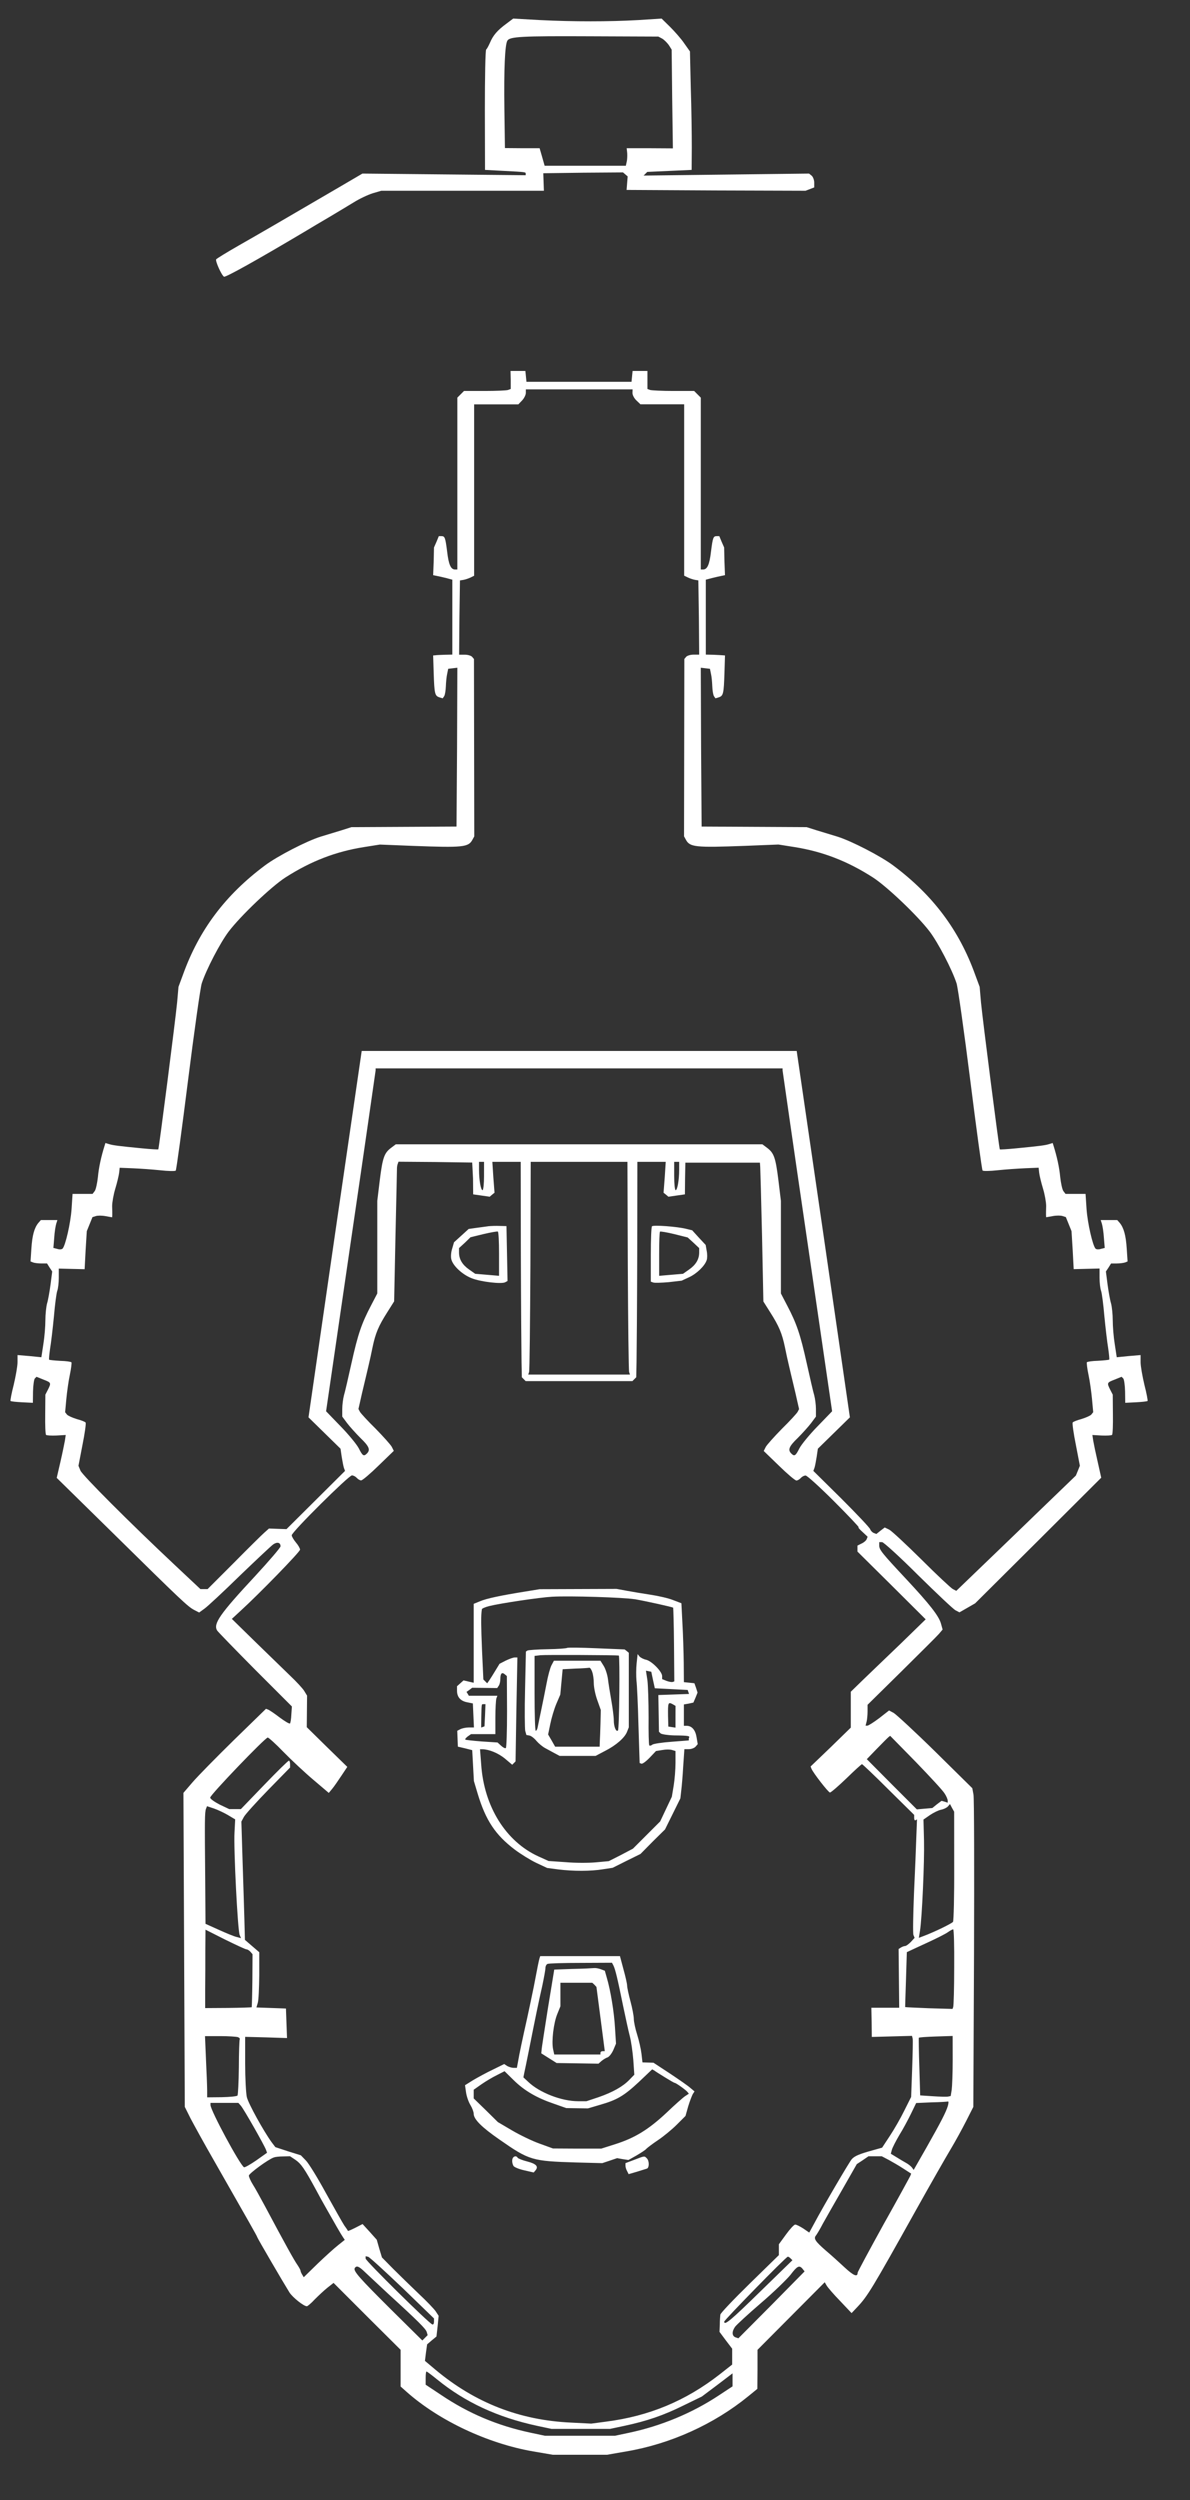 <?xml version="1.0" encoding="UTF-8" standalone="no"?>
<svg
   xmlns:dc="http://purl.org/dc/elements/1.1/"
   xmlns:cc="http://creativecommons.org/ns#"
   xmlns:rdf="http://www.w3.org/1999/02/22-rdf-syntax-ns#"
   xmlns:svg="http://www.w3.org/2000/svg"
   xmlns="http://www.w3.org/2000/svg"
   xmlns:sodipodi="http://sodipodi.sourceforge.net/DTD/sodipodi-0.dtd"
   xmlns:inkscape="http://www.inkscape.org/namespaces/inkscape"
   version="1.0"
   width="1000"
   height="2100"
   viewBox="0 0 1000 2100"
   preserveAspectRatio="xMidYMid meet"
   id="svg6"
   sodipodi:docname="def.svg"
   inkscape:version="1.0.2-2 (e86c870879, 2021-01-15)">
  <rect x="0" y="0" width="1000" height="2100" fill="#333333" stroke="none"/>
  <defs
     id="defs10" />
  <sodipodi:namedview
     pagecolor="#000000"
     bordercolor="#666666"
     borderopacity="1"
     objecttolerance="10"
     gridtolerance="10"
     guidetolerance="10"
     inkscape:pageopacity="0"
     inkscape:pageshadow="2"
     inkscape:window-width="2367"
     inkscape:window-height="1417"
     id="namedview8"
     showgrid="false"
     inkscape:zoom="0.34712514"
     inkscape:cx="-162.99998"
     inkscape:cy="853.51711"
     inkscape:window-x="2105"
     inkscape:window-y="-8"
     inkscape:window-maximized="1"
     inkscape:current-layer="svg6"
     inkscape:document-rotation="0" />
  <path
     d="m 425.67,19.805 c -7.708,5.606 -11.352,9.951 -13.876,15.977 -1.253,2.803 -2.664,5.466 -3.224,5.747 -0.707,0.444 -1.12,23.265 -1.12,51.016 l 0.128,50.175 15.977,0.84 c 19.061,0.981 18.22,0.981 18.22,2.523 v 1.121 l -68.536,-0.701 -68.676,-0.701 -17.94,10.512 c -44.577,26.07 -69.664,40.645 -86.202,50.036 -9.811,5.607 -18.221,10.792 -18.781,11.493 -0.835,1.402 4.485,13.315 6.588,14.576 1.127,0.84 27.751,-14.016 67.134,-37.422 5.747,-3.504 15.557,-9.25 21.724,-12.894 6.168,-3.644 15.136,-9.111 20.042,-12.053 4.907,-3.084 12.053,-6.448 16.118,-7.708 l 7.149,-2.102 h 68.256 68.396 l -0.253,-7.428 -0.253,-7.289 33.497,-0.447 33.497,-0.255 1.963,1.682 1.963,1.682 -0.453,5.607 -0.453,5.747 75.263,0.447 75.124,0.255 3.644,-1.402 3.644,-1.402 v -4.064 c 0,-2.102 -0.987,-4.766 -2.103,-5.747 l -2.243,-1.822 -69.517,0.84 -69.517,0.84 1.541,-1.542 1.541,-1.542 18.641,-0.84 18.64,-0.84 0.128,-18.921 c 0,-10.372 -0.253,-32.796 -0.84,-49.755 L 579.794,43.211 575.029,36.484 C 572.506,32.699 567.039,26.532 563.115,22.608 L 555.969,15.6 536.347,16.861 c -25.088,1.401 -54.24,1.401 -82.692,0 L 431.256,15.6 Z M 556.435,32.419 c 1.681,0.981 4.205,3.504 5.605,5.466 l 2.383,3.784 0.453,41.485 0.573,41.486 -19.482,-0.128 h -19.341 l 0.453,4.205 c 0.128,2.242 0,5.607 -0.453,7.288 l -0.707,3.224 h -34.198 -34.057 l -2.101,-7.428 -2.103,-7.289 h -14.576 l -14.576,-0.128 -0.453,-32.796 c -0.453,-33.637 0.453,-54.1 2.524,-57.464 2.101,-3.364 11.772,-3.924 69.377,-3.644 l 57.463,0.253 z M 429.174,319.175 v 7.569 l -2.243,0.835 c -1.253,0.451 -10.091,0.835 -19.622,0.835 h -17.379 l -2.803,2.803 -2.803,2.803 v 72.18 72.18 h -1.963 c -3.504,0 -5.327,-4.065 -6.587,-14.857 -1.541,-12.194 -1.963,-13.175 -4.907,-13.175 h -2.103 l -1.963,4.766 -2.103,4.766 -0.253,11.633 -0.453,11.633 2.803,0.569 c 1.541,0.252 5.185,1.127 8.129,1.822 l 5.185,1.402 v 31.395 31.535 l -6.307,0.128 c -3.504,0.128 -7.147,0.253 -7.989,0.453 l -1.823,0.128 0.453,14.716 c 0.573,17.52 0.987,19.201 4.765,20.462 l 2.803,0.84 1.253,-1.823 c 0.707,-1.12 1.253,-4.765 1.403,-8.269 0.128,-3.504 0.573,-8.268 1.12,-10.511 l 0.84,-4.205 3.924,-0.453 3.785,-0.453 -0.253,66.713 -0.453,66.713 -44.149,0.253 -44.149,0.253 -8.409,2.664 c -4.625,1.402 -12.473,3.784 -17.518,5.326 -11.633,3.645 -36.161,16.258 -46.672,24.106 -33.497,24.948 -55.501,54.38 -68.956,91.801 l -3.785,10.231 -1.127,12.895 c -1.541,15.837 -15.277,123.055 -15.838,123.616 -0.128,0.253 -6.307,-0.127 -13.595,-0.84 -20.182,-1.963 -24.247,-2.523 -27.611,-3.504 l -3.225,-0.987 -0.569,1.823 c -3.084,9.811 -5.045,18.921 -5.747,26.769 -0.569,5.045 -1.682,10.372 -2.664,11.775 l -1.822,2.383 h -8.409 -8.41 l -0.835,12.753 c -0.835,11.913 -5.186,30.834 -7.569,33.217 -0.703,0.71 -2.663,0.85 -4.346,0.27 l -3.364,-0.85 0.703,-8.549 c 0.252,-4.625 1.127,-9.952 1.682,-11.772 l 0.981,-3.084 h -6.868 -7.008 l -2.102,2.383 c -3.364,4.067 -5.186,10.371 -5.887,21.724 l -0.703,10.652 2.102,0.85 c 1.259,0.45 4.346,0.85 7.008,0.85 h 4.766 l 2.102,3.364 2.242,3.366 -1.402,10.932 c -0.835,6.167 -2.102,13.315 -2.943,15.977 -0.703,2.663 -1.402,8.969 -1.402,14.016 0,5.044 -0.703,14.015 -1.682,20.042 l -1.682,11.073 -9.952,-0.99 -10.091,-0.85 v 6.036 c 0,3.365 -1.541,11.913 -3.224,19.062 -1.822,7.007 -2.943,13.173 -2.664,13.454 0.451,0.45 4.766,0.85 9.671,1.12 l 9.11,0.45 0.128,-9.531 c 0.128,-5.327 0.835,-10.231 1.541,-10.932 l 1.401,-1.403 5.887,2.382 c 6.448,2.521 6.587,2.663 3.645,8.549 l -2.102,4.065 -0.128,16.398 c -0.128,8.969 0.128,16.818 0.703,17.379 0.451,0.57 4.485,0.71 8.69,0.57 l 7.848,-0.45 -0.703,4.765 c -0.451,2.521 -2.103,10.651 -3.785,17.94 l -3.084,13.314 46.812,45.97 c 58.725,57.888 63.351,62.093 68.536,64.896 l 4.346,2.244 4.625,-3.365 c 2.523,-1.823 15.838,-14.156 29.573,-27.61 13.876,-13.315 26.49,-25.228 28.172,-26.349 3.364,-2.244 6.027,-1.403 6.027,1.68 0,1.12 -9.53,12.194 -21.164,24.808 -29.993,32.235 -35.599,40.364 -32.096,45.971 0.703,1.12 15.137,15.977 31.956,32.937 l 30.834,30.834 -0.451,6.727 c -0.128,3.644 -0.703,7.007 -1.127,7.568 -0.569,0.45 -4.346,-1.823 -8.69,-5.044 -4.205,-3.224 -8.55,-6.167 -9.671,-6.587 l -1.822,-0.71 -27.05,26.349 c -14.717,14.422 -30.414,30.4 -34.619,35.305 l -7.708,8.969 0.569,131.886 0.569,131.885 4.906,9.811 c 2.803,5.327 11.492,21.163 19.482,35.039 31.114,54.52 36.44,63.91 36.44,64.471 0,0.71 22.705,39.523 27.19,46.671 2.803,4.206 11.913,11.493 14.576,11.493 0.569,0 3.644,-2.521 6.587,-5.747 3.084,-3.084 7.848,-7.568 10.651,-9.811 l 5.186,-4.064 28.171,28.171 28.171,28.031 v 15.417 15.417 l 5.045,4.485 c 27.331,24.247 68.256,43.448 106.378,50.035 l 16.398,2.804 h 22.845 22.845 l 16.118,-2.804 c 37.281,-6.308 73.722,-22.845 102.594,-46.391 l 7.569,-6.168 0.128,-16.398 v -16.387 l 28.311,-28.452 28.171,-28.311 1.541,2.663 c 0.84,1.541 5.887,7.428 11.352,13.034 l 9.671,10.232 4.907,-5.186 c 8.549,-9.111 12.052,-14.716 49.335,-81.57 12.193,-21.863 25.368,-44.849 29.152,-51.156 3.785,-6.307 9.531,-16.818 12.893,-23.405 l 6.028,-11.913 0.573,-128.522 c 0.253,-70.778 0.122,-130.904 -0.453,-133.848 l -0.985,-5.314 -30.974,-30.554 c -17.1,-16.812 -32.938,-31.388 -35.04,-32.649 l -3.924,-2.103 -8.268,6.448 c -4.625,3.504 -9.111,6.308 -9.952,6.308 h -1.541 l 0.84,-3.225 c 0.453,-1.68 0.84,-5.607 0.84,-8.689 v -5.607 l 28.451,-28.03 c 15.557,-15.417 29.853,-29.573 31.535,-31.535 l 3.084,-3.643 -1.403,-5.045 c -1.821,-6.449 -9.531,-16.259 -29.012,-37.142 -20.463,-21.864 -22.845,-24.807 -22.845,-28.311 v -2.944 h 2.383 c 1.253,0 14.997,12.473 30.414,27.891 15.558,15.277 29.573,28.591 31.395,29.432 l 3.224,1.68 6.587,-3.784 6.587,-3.784 52.978,-52.698 52.979,-52.838 -2.944,-13.175 c -1.681,-7.289 -3.364,-15.417 -3.784,-17.94 l -0.707,-4.764 7.848,0.45 c 4.205,0.13 8.268,0 8.689,-0.57 0.573,-0.57 0.84,-8.409 0.707,-17.379 l -0.133,-16.398 -2.103,-4.065 c -2.944,-5.887 -2.804,-6.027 3.644,-8.549 l 5.887,-2.383 1.403,1.404 c 0.707,0.71 1.403,5.605 1.541,10.932 l 0.133,9.531 9.111,-0.45 c 4.907,-0.27 9.251,-0.72 9.671,-1.12 0.253,-0.25 -0.84,-6.447 -2.663,-13.454 -1.681,-7.149 -3.224,-15.698 -3.224,-19.062 v -6.029 l -10.091,0.85 -9.952,0.99 -1.681,-11.073 c -0.987,-6.027 -1.681,-14.997 -1.681,-20.042 0,-5.044 -0.707,-11.352 -1.403,-14.016 -0.84,-2.663 -2.103,-9.809 -2.944,-15.977 l -1.403,-10.932 2.243,-3.366 2.103,-3.365 h 4.764 c 2.663,0 5.747,-0.45 7.008,-0.85 l 2.104,-0.85 -0.707,-10.652 c -0.707,-11.357 -2.524,-17.664 -5.887,-21.729 l -2.103,-2.383 h -7.008 -6.868 l 0.987,3.084 c 0.573,1.823 1.403,7.148 1.681,11.773 l 0.707,8.549 -3.364,0.85 c -1.683,0.57 -3.644,0.45 -4.345,-0.25 -2.383,-2.383 -6.728,-21.303 -7.569,-33.217 l -0.84,-12.753 h -8.409 -8.409 l -1.821,-2.383 c -0.987,-1.416 -2.103,-6.741 -2.663,-11.787 -0.707,-7.849 -2.663,-16.959 -5.747,-26.77 l -0.573,-1.823 -3.224,0.987 c -3.364,0.987 -7.428,1.541 -27.61,3.504 -7.288,0.707 -13.454,1.12 -13.595,0.84 -0.573,-0.573 -14.296,-107.779 -15.838,-123.616 l -1.107,-12.898 -3.784,-10.231 c -13.455,-37.425 -35.46,-66.857 -68.957,-91.805 -10.511,-7.848 -35.039,-20.463 -46.672,-24.106 -5.045,-1.541 -12.893,-3.924 -17.519,-5.327 l -8.409,-2.664 -44.149,-0.253 -44.149,-0.253 -0.453,-66.713 -0.253,-66.713 3.785,0.453 3.924,0.453 0.84,4.205 c 0.573,2.243 0.987,7.008 1.12,10.511 0.128,3.504 0.707,7.148 1.403,8.268 l 1.253,1.823 2.803,-0.84 c 3.784,-1.253 4.205,-2.944 4.765,-20.463 l 0.453,-14.716 -1.681,-0.128 c -0.987,-0.128 -4.625,-0.253 -8.129,-0.453 l -6.307,-0.128 V 518.333 486.938 l 5.327,-1.401 c 2.803,-0.703 6.448,-1.541 7.989,-1.822 l 2.804,-0.569 -0.453,-11.633 -0.253,-11.633 -2.101,-4.766 -1.963,-4.766 h -2.101 c -2.944,0 -3.364,0.981 -4.907,13.175 -1.253,10.792 -3.083,14.857 -6.587,14.857 h -1.962 v -72.181 -72.18 l -2.803,-2.803 -2.803,-2.803 h -17.358 c -9.531,0 -18.36,-0.451 -19.622,-0.835 l -2.243,-0.835 v -7.567 -7.569 h -6.168 -6.307 l -0.453,4.485 -0.453,4.625 h -44.144 -44.149 l -0.453,-4.625 -0.453,-4.485 h -6.307 -6.168 z m 102.313,10.932 c 0,1.822 1.541,4.625 3.364,6.307 l 3.364,3.223 h 18.36 18.36 v 71.899 72.039 l 3.223,1.541 c 1.681,0.835 4.345,1.682 5.887,1.963 l 2.803,0.451 0.453,31.254 0.253,31.114 h -4.765 c -2.523,0 -5.327,0.84 -6.167,1.823 l -1.541,1.823 -0.128,74.563 -0.128,74.422 1.541,2.803 c 3.364,6.307 7.848,6.728 49.755,5.187 l 28.031,-1.12 13.315,2.101 c 23.826,3.785 44.569,11.772 66.013,25.508 11.773,7.569 37.702,32.236 47.793,45.551 7.008,9.251 18.781,31.814 22.565,43.447 1.12,3.504 6.307,40.084 11.493,81.289 5.185,41.206 9.809,75.404 10.372,75.964 0.573,0.573 6.308,0.453 12.755,-0.253 6.587,-0.707 16.959,-1.403 23.125,-1.681 l 11.212,-0.453 0.453,4.205 c 0.253,2.243 1.683,8.269 3.224,13.315 1.541,5.045 2.663,11.633 2.663,14.716 -0.133,3.083 -0.133,6.447 -0.133,7.428 l 0.133,1.961 5.605,-0.99 c 2.944,-0.57 6.727,-0.57 8.268,0 l 2.663,0.85 2.383,5.887 2.383,5.887 0.987,15.978 0.84,15.977 10.932,-0.27 10.792,-0.27 v 7.708 c 0,4.204 0.573,9.111 1.253,10.931 0.707,1.823 1.963,11.493 2.804,21.444 0.987,10.091 2.383,22.145 3.224,27.05 0.707,4.905 1.12,9.111 0.84,9.389 -0.253,0.27 -4.485,0.71 -9.389,0.99 -4.765,0.13 -8.969,0.71 -9.389,1.253 -0.253,0.57 0.253,5.327 1.403,10.652 1.12,5.185 2.383,14.436 2.944,20.463 l 0.987,10.792 -1.541,1.963 c -0.84,0.99 -4.625,2.663 -8.268,3.784 -3.645,0.99 -7.008,2.244 -7.429,2.944 -0.453,0.71 0.707,9.112 2.663,18.781 l 3.364,17.519 -1.681,4.204 -1.681,4.065 -35.179,33.917 c -19.341,18.788 -42.047,40.512 -50.316,48.501 l -14.997,14.435 -2.944,-1.541 c -1.542,-0.84 -13.455,-11.907 -26.21,-24.661 -12.893,-12.755 -25.087,-24.107 -27.19,-25.228 l -3.784,-1.823 -3.504,2.663 -3.504,2.804 -2.243,-0.85 c -1.12,-0.45 -2.524,-1.823 -2.944,-3.083 -0.453,-1.403 -11.352,-12.893 -24.247,-25.788 l -23.546,-23.266 0.987,-2.663 c 0.453,-1.402 1.253,-5.605 1.823,-9.251 l 0.987,-6.728 13.454,-13.171 13.46,-13.175 -22.285,-153.89 -22.424,-153.889 H 486.721 303.958 l -22.425,153.889 -22.284,153.89 13.455,13.175 13.455,13.175 0.981,6.729 c 0.569,3.644 1.402,7.849 1.822,9.251 l 0.981,2.663 -24.527,24.387 -24.668,24.527 -7.428,-0.25 -7.288,-0.27 -3.785,3.365 c -2.102,1.823 -13.735,13.315 -25.788,25.508 l -22.004,22.009 h -3.084 -2.943 l -21.2,-19.893 c -38.963,-36.58 -77.926,-75.683 -79.608,-79.608 l -1.682,-4.067 3.364,-17.519 c 1.963,-9.671 3.084,-18.08 2.664,-18.781 -0.451,-0.71 -3.785,-1.963 -7.428,-2.944 -3.645,-1.12 -7.428,-2.804 -8.269,-3.784 l -1.541,-1.963 0.981,-10.792 c 0.569,-6.029 1.822,-15.276 2.943,-20.463 1.127,-5.327 1.682,-10.09 1.402,-10.652 -0.451,-0.57 -4.625,-1.12 -9.391,-1.253 -4.906,-0.27 -9.11,-0.71 -9.39,-0.99 -0.252,-0.25 0.128,-4.485 0.835,-9.388 0.835,-4.905 2.242,-16.959 3.224,-27.05 0.835,-9.952 2.102,-19.622 2.803,-21.444 0.703,-1.823 1.259,-6.727 1.259,-10.931 v -7.708 l 10.932,0.27 10.792,0.25 0.835,-15.977 0.981,-15.978 2.383,-5.887 2.383,-5.887 2.663,-0.85 c 1.541,-0.57 5.326,-0.57 8.269,0 l 5.606,0.99 0.128,-1.963 c 0,-0.99 0,-4.344 -0.128,-7.428 0,-3.084 1.127,-9.671 2.663,-14.716 1.541,-5.045 2.943,-11.073 3.224,-13.315 l 0.451,-4.205 11.212,0.453 c 6.167,0.253 16.539,0.987 23.126,1.681 6.448,0.707 12.194,0.84 12.755,0.253 0.569,-0.587 5.186,-34.766 10.372,-75.971 5.186,-41.202 10.372,-77.782 11.493,-81.286 3.782,-11.637 15.555,-34.201 22.563,-43.452 10.091,-13.315 36.02,-37.982 47.794,-45.55 21.443,-13.735 42.186,-21.724 66.013,-25.508 l 13.315,-2.103 28.031,1.12 c 41.907,1.541 46.391,1.12 49.755,-5.185 l 1.541,-2.803 -0.128,-74.422 -0.128,-74.563 -1.541,-1.823 c -0.84,-0.987 -3.645,-1.823 -6.168,-1.823 h -4.764 l 0.253,-31.114 0.453,-31.255 2.803,-0.451 c 1.541,-0.252 4.205,-1.127 6.028,-1.963 l 3.084,-1.541 v -72.039 -71.899 h 18.641 18.5 l 3.224,-3.364 c 1.681,-1.822 3.084,-4.625 3.084,-6.307 v -2.943 h 44.851 44.849 z m 126.14,569.027 c 0.128,0.987 9.389,65.872 20.883,144.079 l 20.743,142.256 -12.195,12.614 c -6.727,6.869 -13.595,15.277 -15.277,18.5 -3.224,6.448 -4.205,7.008 -6.868,4.344 -3.084,-3.083 -1.823,-6.029 5.467,-13.035 3.924,-3.924 8.969,-9.531 11.212,-12.473 l 4.065,-5.467 v -6.448 c 0,-3.504 -0.707,-8.689 -1.403,-11.352 -0.84,-2.663 -3.644,-14.857 -6.307,-26.91 -5.467,-24.667 -8.549,-33.497 -16.399,-48.494 l -5.327,-10.229 v -38.823 -38.963 l -2.103,-17.379 c -2.383,-19.201 -3.785,-22.846 -9.531,-27.19 l -3.924,-2.944 H 486.634 332.603 l -3.924,2.944 c -5.747,4.345 -7.148,7.989 -9.531,27.19 l -2.101,17.379 v 38.963 38.823 l -5.327,10.232 c -7.848,14.996 -10.932,23.826 -16.398,48.493 -2.663,12.053 -5.467,24.247 -6.307,26.91 -0.703,2.663 -1.402,7.848 -1.402,11.352 v 6.448 l 4.065,5.467 c 2.242,2.944 7.289,8.551 11.212,12.473 7.289,7.008 8.549,9.952 5.467,13.034 -2.663,2.663 -3.645,2.103 -6.868,-4.344 -1.681,-3.224 -8.55,-11.633 -15.277,-18.5 l -12.193,-12.615 20.743,-142.256 c 11.493,-78.207 20.743,-143.098 20.883,-144.08 v -1.681 h 170.99 170.99 z m -260.129,90.82 0.128,13.315 7.008,0.99 6.868,0.99 1.963,-1.68 2.101,-1.681 -0.987,-12.895 -0.84,-13.035 h 11.913 11.913 l 0.128,77.366 c 0.128,42.606 0.453,83.391 0.573,90.54 l 0.253,13.035 1.541,1.541 1.681,1.681 h 44.85 44.849 l 1.681,-1.681 1.541,-1.541 0.253,-13.035 c 0.128,-7.149 0.453,-47.933 0.573,-90.54 l 0.128,-77.366 h 11.913 11.913 l -0.84,13.035 -0.987,12.895 2.103,1.681 1.963,1.68 6.868,-0.99 7.008,-0.99 0.128,-13.315 0.253,-13.315 h 31.255 31.395 l 0.253,3.504 c 0.128,1.963 0.84,28.171 1.541,58.304 l 1.12,54.801 5.747,9.111 c 7.428,11.633 9.951,17.799 12.333,29.152 0.987,5.046 2.523,11.913 3.364,15.417 0.84,3.504 2.383,10.372 3.644,15.417 1.253,5.047 2.803,11.913 3.504,15.136 l 1.403,6.167 -1.253,2.384 c -0.707,1.253 -6.588,7.708 -13.175,14.156 -6.447,6.587 -12.615,13.455 -13.595,15.276 l -1.681,3.366 12.755,12.333 c 7.008,6.868 13.595,12.473 14.717,12.473 0.987,0 2.663,-0.99 3.644,-2.103 0.987,-1.12 2.803,-2.104 4.065,-2.104 1.253,0 12.053,9.809 23.966,21.724 11.913,11.913 21.164,21.724 20.603,21.724 -0.707,0 0.84,1.823 3.223,3.924 l 4.345,4.064 -0.84,2.104 c -0.453,1.12 -2.383,2.804 -4.345,3.644 l -3.364,1.68 v 2.523 2.521 l 28.732,28.451 28.592,28.451 -21.164,20.603 c -11.775,11.213 -25.929,24.948 -31.536,30.275 l -10.231,9.952 v 14.996 15.137 l -16.818,16.398 -16.959,16.258 0.707,1.823 c 1.403,3.504 14.156,19.902 15.558,20.042 0.84,0 7.008,-5.327 13.875,-11.912 6.727,-6.588 12.615,-11.913 13.035,-11.913 0.453,0 10.511,9.531 22.285,21.303 l 21.584,21.303 v 2.663 c 0,1.403 0.573,2.244 1.12,1.823 l 1.253,-0.71 -0.573,14.997 c -0.253,8.268 -1.12,29.572 -1.963,47.372 -0.707,17.8 -0.987,33.357 -0.453,34.758 l 0.987,2.383 -3.224,3.504 c -1.823,1.823 -3.924,3.365 -4.765,3.365 -0.84,0 -2.383,0.57 -3.504,1.253 l -1.963,1.253 0.253,24.668 0.253,24.667 h -11.636 -11.773 l 0.253,12.194 0.133,12.333 16.959,-0.45 16.818,-0.45 0.573,2.382 c 0.253,1.253 0,12.893 -0.453,25.648 l -0.84,23.266 -5.747,11.493 c -3.084,6.308 -8.551,15.837 -12.195,21.304 l -6.448,9.809 -7.989,2.244 c -11.212,3.084 -15.136,4.765 -17.519,7.428 -2.103,2.382 -23.967,39.664 -31.535,53.959 l -4.205,7.708 -4.907,-3.365 c -2.803,-1.823 -5.887,-3.365 -6.868,-3.365 -0.987,0 -4.485,3.784 -7.708,8.268 l -6.028,8.268 v 4.485 4.625 l -24.527,23.966 c -13.455,13.175 -24.668,24.948 -24.668,26.069 -0.128,1.12 -0.453,4.905 -0.453,8.268 l -0.253,6.167 5.327,7.148 5.327,7.007 v 6.727 6.587 l -10.511,8.269 c -28.592,22.284 -59.286,35.038 -95.306,39.664 l -12.615,1.681 -16.819,-0.85 c -43.314,-1.961 -80.735,-16.537 -114.093,-44.427 l -8.829,-7.428 0.84,-6.868 0.987,-7.009 3.924,-3.365 3.924,-3.224 0.987,-8.689 0.84,-8.689 -2.383,-3.645 c -1.253,-1.961 -7.708,-8.689 -14.296,-14.857 -6.447,-6.167 -16.118,-15.557 -21.444,-20.883 l -9.531,-9.671 -2.243,-7.428 -2.103,-7.428 -5.887,-6.588 -6.028,-6.587 -6.028,3.084 c -3.364,1.68 -6.167,2.944 -6.307,2.663 0,-0.25 -1.401,-2.382 -3.084,-4.625 -1.543,-2.382 -8.41,-14.576 -15.418,-27.19 -6.868,-12.615 -14.436,-24.948 -16.818,-27.331 l -4.205,-4.344 -10.792,-3.365 -10.651,-3.504 -3.084,-4.067 c -6.729,-9.25 -19.622,-32.517 -20.884,-37.983 -0.703,-3.083 -1.402,-15.838 -1.402,-28.171 v -22.425 l 17.659,0.45 17.519,0.57 -0.451,-12.473 -0.451,-12.333 -12.333,-0.45 -12.474,-0.45 1.127,-3.784 c 0.703,-2.103 1.127,-12.473 1.259,-23.266 v -19.341 l -6.027,-5.185 -6.027,-5.187 -0.451,-17.519 c -0.252,-9.531 -0.981,-31.956 -1.541,-49.615 l -0.981,-32.236 2.103,-3.924 c 1.127,-2.1 10.371,-12.331 20.462,-22.702 l 18.36,-18.781 v -2.804 c 0,-1.68 -0.451,-2.944 -0.981,-2.944 -0.703,0 -9.952,9.111 -20.743,20.322 l -19.611,20.352 h -4.906 -4.906 l -7.989,-3.784 c -4.346,-2.244 -7.989,-4.764 -7.989,-5.887 -0.128,-2.104 45.831,-50.035 48.354,-50.456 0.703,0 6.727,5.327 13.315,12.195 6.587,6.727 17.8,17.239 24.947,23.265 l 13.034,11.073 2.803,-3.364 c 1.541,-1.823 4.906,-6.728 7.708,-10.932 l 5.045,-7.568 -17.099,-16.679 -16.959,-16.678 0.128,-13.315 0.128,-13.175 -2.383,-3.924 c -1.258,-2.101 -6.587,-7.848 -11.914,-12.894 -5.186,-5.044 -18.36,-17.799 -29.293,-28.451 l -19.622,-19.203 7.288,-6.727 c 15.978,-14.576 50.035,-49.615 50.035,-51.437 0,-0.99 -1.541,-3.784 -3.504,-6.029 -1.963,-2.382 -3.504,-5.047 -3.504,-6.028 0,-2.804 47.933,-50.315 50.596,-50.315 1.253,0 3.084,0.99 4.065,2.103 0.987,1.12 2.664,2.103 3.644,2.103 1.12,0 7.708,-5.605 14.717,-12.473 l 12.753,-12.333 -1.681,-3.365 c -0.987,-1.823 -7.149,-8.689 -13.595,-15.277 -6.587,-6.448 -12.473,-12.893 -13.175,-14.156 l -1.253,-2.384 1.403,-6.167 c 0.707,-3.224 2.243,-10.091 3.504,-15.136 1.253,-5.047 2.803,-11.913 3.644,-15.417 0.84,-3.504 2.383,-10.372 3.364,-15.417 2.383,-11.352 4.907,-17.519 12.333,-29.152 l 5.747,-9.111 1.12,-54.801 c 0.707,-30.133 1.253,-55.781 1.253,-56.902 0,-1.12 0.253,-2.944 0.707,-3.924 l 0.573,-1.681 30.974,0.253 30.974,0.453 z m 9.251,-2.103 c 0,6.587 -0.573,11.913 -1.253,11.913 -1.403,0 -2.944,-8.268 -2.944,-17.239 v -6.588 h 2.101 2.103 z m 120.814,75.263 c 0.253,48.073 0.707,88.297 1.12,89.418 l 0.707,2.103 H 486.645 443.897 l 0.707,-2.103 c 0.453,-1.12 0.84,-41.346 1.12,-89.418 l 0.253,-87.177 h 40.645 40.645 z m 43.168,-80.589 c 0,8.969 -1.541,17.239 -2.944,17.239 -0.707,0 -1.253,-5.327 -1.253,-11.913 V 975.938 h 2.103 2.101 z m 222.987,523.897 c 1.541,2.244 2.663,5.045 2.663,6.028 v 1.823 l -2.523,-0.85 -2.663,-0.71 -3.924,2.944 -3.784,3.083 -6.587,0.57 -6.447,0.57 -21.024,-21.023 -21.023,-21.164 8.409,-8.689 c 4.625,-4.765 9.111,-9.249 9.809,-9.811 l 1.403,-1.12 21.584,22.004 c 11.772,12.194 22.705,23.966 24.106,26.349 z m 8.129,60.967 c 0.122,25.088 -0.453,46.251 -0.987,46.952 -0.987,1.403 -15.978,8.689 -24.668,11.913 l -4.065,1.541 0.987,-6.028 c 1.681,-10.652 3.784,-57.603 3.364,-75.684 l -0.453,-17.659 5.467,-3.784 c 2.944,-1.961 7.149,-4.067 9.391,-4.485 2.243,-0.45 4.765,-1.681 5.747,-2.804 l 1.681,-1.961 1.683,3.224 1.823,3.224 z m -610.097,-42.607 5.887,3.504 -0.569,10.792 c -0.835,13.175 2.663,82.691 4.346,86.335 l 1.127,2.663 -3.644,-0.99 c -2.102,-0.45 -8.829,-3.225 -14.997,-6.029 l -11.212,-5.044 -0.252,-37.982 c -0.451,-48.213 -0.451,-56.062 0.703,-58.724 l 0.835,-2.103 5.887,1.961 c 3.224,1.12 8.55,3.644 11.913,5.605 z m 15.417,112.684 c 0.835,0 2.383,0.99 3.364,2.104 l 1.682,1.961 -0.128,22.144 c -0.128,12.052 -0.451,22.144 -0.569,22.424 -0.252,0.13 -9.11,0.45 -19.762,0.57 l -19.341,0.13 v -15.554 c 0.128,-8.549 0.128,-23.406 0.128,-32.937 l 0.128,-17.379 16.399,8.268 c 9.11,4.485 17.239,8.268 18.08,8.268 z m 594.679,14.997 c 0,17.519 -0.453,32.515 -0.84,33.496 l -0.573,1.541 -19.902,-0.57 c -10.932,-0.45 -19.902,-0.85 -19.902,-0.99 0,0 0.253,-10.512 0.707,-23.125 l 0.707,-22.986 2.103,-0.99 c 1.12,-0.57 8.129,-3.784 15.418,-7.147 7.288,-3.365 14.856,-7.148 16.818,-8.549 1.961,-1.403 4.065,-2.521 4.625,-2.521 0.573,0 0.987,14.295 0.84,31.815 z m -601.967,58.724 c 1.259,0.45 1.963,1.253 1.541,1.961 -0.252,0.57 -0.703,11.073 -0.703,23.405 -0.128,12.333 -0.703,22.985 -1.127,23.686 -0.569,0.71 -6.448,1.253 -13.175,1.404 l -12.333,0.13 v -5.747 c 0,-3.224 -0.451,-14.716 -0.981,-25.788 l -0.835,-19.902 h 12.755 c 7.008,0 13.595,0.45 14.857,0.85 z m 600.706,19.061 c 0,11.072 -0.453,22.425 -0.84,25.228 l -0.84,5.185 -2.103,0.45 c -1.253,0.25 -7.008,0.13 -12.893,-0.27 l -10.652,-0.71 -0.707,-23.827 c -0.453,-13.175 -0.573,-24.106 -0.453,-24.527 0,-0.45 6.587,-0.85 14.296,-1.12 l 14.156,-0.45 z m -4.064,38.682 c -1.541,5.188 -5.465,12.893 -18.08,35.179 l -10.652,18.64 -1.403,-1.961 c -0.84,-1.12 -3.084,-2.944 -5.187,-4.064 -1.961,-1.12 -5.605,-3.224 -7.989,-4.765 l -4.625,-2.804 0.84,-3.224 c 0.453,-1.823 3.364,-7.428 6.307,-12.473 3.084,-4.905 7.428,-13.034 9.811,-17.94 l 4.345,-8.969 12.893,-0.57 c 7.149,-0.13 13.315,-0.57 13.876,-0.72 0.573,-0.13 0.453,1.541 -0.133,3.644 z m -594.119,-0.13 c 2.383,2.663 19.762,33.217 21.164,37.141 l 0.835,2.383 -9.11,6.448 c -5.045,3.504 -9.671,6.028 -10.231,5.747 -3.645,-2.244 -28.171,-47.792 -28.171,-52.278 v -1.819 h 11.632 11.773 z m 45.971,45.548 c 4.625,3.224 7.428,7.147 17.099,24.947 2.663,5.047 6.167,11.352 7.708,14.016 8.13,14.436 13.315,23.405 14.857,25.648 l 1.682,2.523 -5.606,4.487 c -3.084,2.383 -10.792,9.389 -17.239,15.557 l -11.633,11.352 -1.259,-2.104 c -0.703,-1.12 -1.402,-2.663 -1.402,-3.224 0,-0.71 -1.259,-2.944 -2.663,-5.047 -2.523,-3.504 -10.091,-17.099 -27.191,-49.194 -3.924,-7.289 -8.549,-15.697 -10.372,-18.501 -1.822,-2.944 -3.223,-6.168 -3.223,-7.289 0,-1.68 16.118,-13.595 21.023,-15.276 1.127,-0.45 4.625,-0.85 7.848,-0.85 l 5.747,-0.13 z m 498.253,-0.13 c 3.084,1.68 8.689,4.905 12.333,7.289 l 6.727,4.344 -0.707,1.823 c -0.453,0.99 -10.512,19.482 -22.565,40.925 -11.913,21.584 -21.724,39.804 -21.724,40.505 0,3.924 -3.364,2.524 -10.792,-4.344 -4.485,-4.205 -11.633,-10.652 -16.118,-14.436 -8.689,-7.568 -10.231,-9.952 -8.129,-12.473 0.707,-0.85 3.504,-5.467 5.887,-10.091 2.524,-4.485 9.951,-17.659 16.539,-29.012 l 11.913,-20.883 4.907,-3.225 4.907,-3.365 h 5.605 5.608 z m -408.553,107.498 26.629,25.788 v 2.804 c 0,1.541 -0.573,2.521 -1.403,2.243 -2.944,-0.99 -56.062,-53.401 -56.062,-55.363 v -1.961 l 2.101,0.45 c 1.12,0.25 14.015,12.053 28.732,26.069 z m 326.282,-24.667 1.541,1.541 -26.769,26.069 c -24.948,24.387 -30.554,29.152 -30.554,25.508 0,-1.253 51.437,-53.96 53.399,-54.52 0.453,-0.13 1.403,0.45 2.383,1.403 z m -357.396,11.768 c 2.803,2.663 11.352,10.652 19.061,17.8 25.788,23.546 31.535,29.432 32.516,32.096 l 0.84,2.804 -2.243,2.243 -2.243,2.244 -26.068,-25.789 c -27.331,-27.189 -32.095,-32.655 -30.694,-35.038 1.541,-2.383 3.504,-1.541 8.831,3.643 z m 367.488,-2.944 1.681,2.103 -27.751,28.171 -27.891,28.031 -2.524,-0.85 c -2.944,-1.253 -3.084,-4.765 -0.253,-8.829 1.253,-1.68 10.932,-10.652 21.724,-19.902 10.651,-9.111 21.723,-19.902 24.807,-23.686 5.747,-7.568 7.428,-8.409 10.231,-5.045 z m -307.221,92.782 c 23.546,19.201 51.017,31.955 84.373,39.103 l 11.913,2.521 h 24.527 24.527 l 11.913,-2.521 c 19.201,-4.065 33.357,-8.969 49.755,-17.099 l 15.558,-7.565 12.893,-9.671 12.895,-9.809 v 5.467 5.467 l -11.493,7.568 c -22.425,14.856 -48.353,25.648 -75.403,31.395 l -11.913,2.521 h -29.432 -29.433 l -11.913,-2.524 c -27.75,-5.883 -52.138,-16.114 -75.403,-31.811 l -12.895,-8.549 v -5.607 c 0,-2.944 0.253,-5.467 0.707,-5.467 0.453,0 4.345,2.944 8.831,6.587 z m 43.027,-968.596 c -2.243,0.27 -7.008,0.99 -10.372,1.403 l -6.028,0.85 -6.167,5.607 -6.168,5.605 -1.541,5.327 c -0.987,2.944 -1.253,7.008 -0.707,8.969 1.253,5.327 9.111,12.755 16.959,15.838 7.428,3.083 25.648,5.188 28.452,3.366 l 1.823,-0.99 -0.453,-23.125 -0.453,-22.985 -5.608,-0.13 c -3.084,-0.13 -7.428,0 -9.811,0.25 z m 9.111,23.266 v 18.36 l -9.952,-0.85 -10.091,-0.85 -5.187,-3.643 c -5.605,-3.924 -8.409,-8.549 -8.409,-14.295 v -3.652 l 4.907,-4.485 4.765,-4.625 10.932,-2.663 c 6.028,-1.403 11.352,-2.383 12.053,-2.103 0.573,0.27 0.987,8.689 0.987,18.781 z m 128.522,-23.273 c -0.573,0.57 -0.987,11.212 -0.987,23.826 v 22.704 l 1.963,0.71 c 1.12,0.45 7.008,0.25 13.035,-0.27 l 10.932,-1.253 6.028,-2.804 c 6.587,-2.944 13.455,-9.671 14.996,-14.436 0.573,-1.541 0.573,-5.185 0,-7.848 l -0.84,-4.908 -5.747,-6.167 -5.607,-6.167 -5.185,-1.253 c -7.288,-1.82 -27.33,-3.361 -28.592,-2.1 z m 34.898,13.875 4.765,4.485 v 3.644 c 0,5.747 -2.803,10.372 -8.409,14.296 l -5.185,3.643 -10.091,0.85 -9.952,0.85 v -18.22 c 0,-9.952 0.253,-18.501 0.707,-18.922 0.453,-0.27 5.747,0.57 12.053,2.103 l 11.212,2.812 z m -141.973,293.063 c -20.042,3.225 -32.096,5.747 -37.562,8.128 l -5.185,2.103 v 33.077 33.217 l -4.345,-0.99 -4.205,-0.99 -2.803,2.523 -2.664,2.384 v 3.784 c 0,5.185 2.803,8.549 8.409,9.671 l 4.907,0.99 0.453,10.091 0.453,10.091 h -4.345 c -2.383,0 -5.605,0.71 -7.008,1.402 l -2.663,1.403 0.253,6.727 0.253,6.587 6.028,1.404 6.028,1.541 0.707,12.893 0.707,13.035 3.224,10.792 c 6.727,22.285 14.856,34.478 31.114,46.812 5.045,3.784 13.175,8.83 18.221,11.212 l 8.969,4.205 9.531,1.253 c 12.473,1.541 27.19,1.541 37.281,-0.13 l 8.269,-1.253 11.772,-5.887 11.633,-5.747 10.231,-10.372 10.372,-10.231 6.447,-13.034 6.448,-13.034 0.707,-6.308 c 0.453,-3.504 1.253,-12.755 1.681,-20.743 l 0.987,-14.296 h 3.784 c 2.103,0 4.625,-0.99 5.608,-2.104 l 1.823,-2.103 -0.987,-5.887 c -0.987,-6.028 -3.924,-9.389 -8.129,-9.531 h -2.524 v -8.969 -8.969 l 4.065,-0.71 3.924,-0.85 1.823,-4.206 1.681,-4.204 -1.253,-3.924 -1.403,-3.924 -4.345,-0.45 -4.485,-0.45 -0.128,-16.398 c -0.128,-8.969 -0.573,-23.966 -1.12,-33.216 l -0.84,-16.679 -7.007,-2.663 c -3.785,-1.541 -12.333,-3.504 -18.921,-4.485 -6.587,-0.99 -15.697,-2.521 -20.182,-3.365 l -8.409,-1.541 -32.236,0.13 -32.376,0.13 z m 92.502,6.307 c 9.671,1.681 31.675,6.587 32.376,7.148 0.128,0.25 0.573,14.295 0.707,31.255 l 0.253,30.694 -1.403,0.45 c -0.707,0.27 -3.084,-0.13 -5.045,-0.85 l -3.785,-1.543 v -2.524 c 0,-3.784 -8.689,-12.614 -13.455,-13.735 -2.243,-0.45 -4.765,-1.823 -5.607,-2.804 l -1.541,-1.963 -0.84,7.848 c -0.453,4.345 -0.453,10.792 -0.128,14.437 0.453,3.504 1.253,20.602 1.681,37.841 l 0.987,31.395 1.541,0.57 c 0.84,0.27 3.924,-1.961 6.868,-5.046 l 5.327,-5.605 5.327,-0.85 c 2.944,-0.57 6.587,-0.57 8.268,0 l 2.803,0.85 v 9.952 c 0,5.467 -0.707,14.155 -1.541,19.201 l -1.541,9.251 -4.907,10.372 -4.907,10.372 -11.493,11.493 -11.352,11.352 -10.091,5.325 -10.231,5.186 -10.792,0.99 c -6.028,0.57 -17.38,0.57 -25.368,-0.13 l -14.436,-0.99 -8.689,-3.924 c -27.191,-12.461 -45.551,-41.755 -47.934,-77.073 l -0.987,-12.894 h 1.963 c 5.747,0.13 13.175,3.224 18.781,7.708 l 6.307,5.327 1.403,-1.404 1.403,-1.401 0.707,-43.588 0.84,-43.728 h -2.243 c -1.253,0 -4.625,1.253 -7.569,2.663 l -5.187,2.663 -3.504,5.747 c -1.963,3.224 -4.205,6.868 -5.187,8.268 l -1.681,2.384 -1.541,-1.541 -1.681,-1.681 -1.12,-24.247 c -0.84,-21.163 -0.987,-29.432 -0.128,-34.758 0,-0.57 2.803,-1.823 6.167,-2.663 8.831,-2.244 42.467,-7.289 52.838,-7.847 14.857,-0.85 60.267,0.57 69.377,2.103 z m 15.417,67.835 1.541,7.008 13.875,0.72 13.735,0.71 0.573,1.68 0.573,1.681 -12.893,0.45 -12.895,0.45 0.253,15.417 0.253,15.416 1.403,1.404 c 0.84,0.71 5.887,1.541 11.493,1.681 12.755,0.13 13.376,0.47 12.193,2.381 v 1.823 l -14.295,1.12 c -7.989,0.57 -15.277,1.683 -16.258,2.382 -0.987,0.85 -2.101,1.12 -2.663,0.71 -0.453,-0.57 -0.707,-11.212 -0.573,-23.686 0,-12.615 -0.453,-26.49 -0.987,-30.974 l -1.253,-8.129 2.243,0.45 2.243,0.45 z m -122.636,26.489 c 0,16.398 -0.453,30.273 -0.987,30.694 -0.453,0.57 -2.243,-0.27 -3.924,-1.823 l -3.084,-2.804 -13.175,-0.85 c -7.288,-0.57 -13.455,-1.253 -13.875,-1.541 -0.453,-0.45 0.573,-1.541 1.963,-2.663 l 2.803,-1.963 h 10.232 10.231 v -13.869 c 0,-7.708 0.453,-14.857 0.84,-16.118 l 0.84,-2.244 h -11.913 -12.053 l -0.987,-1.68 -0.987,-1.543 2.383,-1.68 2.383,-1.823 10.512,0.13 10.511,0.13 1.403,-2.103 c 0.707,-0.99 1.253,-3.644 1.253,-5.607 0,-4.485 1.253,-5.887 3.644,-3.924 l 1.823,1.541 z m 141.557,4.485 v 9.111 l -3.084,-0.45 -2.944,-0.45 -0.253,-9.111 c -0.128,-10.932 0.128,-11.632 3.644,-9.809 l 2.663,1.544 z m -160.057,-1.253 -0.453,9.251 -1.403,0.57 -1.403,0.45 0.128,-9.389 c 0.253,-11.073 0.128,-10.231 1.963,-10.231 h 1.541 z m 68.957,-56.622 c -0.453,0.45 -7.848,0.99 -16.398,1.12 -8.689,0.13 -16.258,0.71 -16.959,1.12 l -1.253,0.85 -0.707,31.535 c -0.453,17.379 -0.253,33.077 0.128,35.039 l 0.987,3.504 2.523,0.45 c 1.541,0.25 4.205,2.383 6.028,4.625 1.823,2.103 5.045,4.765 7.148,5.887 2.103,1.12 5.747,3.084 7.989,4.344 l 4.205,2.244 h 15.136 15.137 l 7.989,-4.204 c 9.389,-4.765 16.678,-11.212 18.5,-16.258 l 1.403,-3.504 v -31.253 -31.395 l -1.681,-1.404 -1.823,-1.403 -23.826,-0.99 c -13.035,-0.57 -24.107,-0.71 -24.527,-0.27 z m 43.448,6.448 c 0.987,0.25 0.453,61.948 -0.707,62.929 -1.541,1.541 -3.504,-3.083 -3.504,-8.551 0,-2.944 -0.987,-10.512 -2.101,-16.818 -1.12,-6.308 -2.383,-14.296 -2.803,-17.799 -0.453,-3.504 -1.963,-8.409 -3.504,-10.932 l -2.803,-4.485 h -19.621 -19.482 l -2.101,3.924 c -1.12,2.244 -2.944,8.969 -4.065,15.137 -1.12,6.028 -3.223,16.118 -4.485,22.284 -1.253,6.168 -2.663,12.615 -2.944,14.296 -0.253,1.823 -1.12,3.224 -1.681,3.224 -0.573,0 -0.987,-14.156 -0.987,-31.535 v -31.397 l 4.907,-0.57 c 4.205,-0.45 63.911,-0.13 65.873,0.27 z m -22.425,13.595 c 0.84,1.961 1.403,6.308 1.403,9.531 0,3.365 1.253,9.671 2.944,14.295 l 2.944,8.268 -0.253,11.212 c -0.128,6.167 -0.453,13.034 -0.573,15.417 l -0.128,4.205 h -18.779 -18.641 l -2.944,-5.188 -2.944,-5.044 1.823,-8.83 c 0.987,-4.905 3.223,-12.473 5.045,-16.819 l 3.364,-7.849 0.987,-10.652 0.987,-10.652 10.652,-0.57 c 5.887,-0.13 11.073,-0.57 11.773,-0.71 0.573,-0.13 1.681,1.403 2.383,3.365 z m -44.149,240.504 c -0.707,2.385 -1.681,7.289 -4.907,24.247 -1.541,7.708 -4.065,19.341 -5.467,25.928 -3.785,16.819 -6.727,30.694 -7.708,36.721 l -0.987,5.327 h -2.803 c -1.401,0 -3.784,-0.71 -5.327,-1.541 l -2.524,-1.68 -9.671,4.765 c -5.327,2.523 -12.753,6.587 -16.538,8.83 l -6.727,4.204 0.84,5.887 c 0.453,3.364 2.103,8.129 3.645,10.652 1.541,2.523 2.803,5.887 2.803,7.428 0,4.625 6.727,11.352 21.724,21.724 24.947,17.38 27.19,18.08 64.191,19.201 l 22.145,0.57 6.307,-2.103 6.167,-2.103 4.765,0.85 4.765,0.71 6.727,-3.784 c 3.784,-2.243 7.569,-4.625 8.268,-5.605 0.84,-0.85 5.187,-4.206 9.811,-7.289 4.625,-3.083 11.773,-8.969 15.838,-13.035 l 7.288,-7.288 2.243,-7.991 c 1.253,-4.206 3.084,-8.828 3.785,-10.231 l 1.541,-2.383 -3.504,-2.944 c -1.821,-1.679 -9.531,-7.005 -17.099,-12.051 l -13.875,-9.111 -4.625,-0.13 -4.625,-0.13 -0.84,-7.289 c -0.453,-3.924 -2.103,-11.212 -3.644,-16.117 -1.541,-4.765 -2.803,-10.792 -2.803,-13.175 0,-2.382 -1.253,-8.969 -2.803,-14.716 -1.541,-5.747 -2.803,-11.633 -2.803,-13.175 0,-1.541 -1.403,-7.708 -3.084,-13.735 l -2.944,-11.069 h -33.497 -33.497 z m 62.089,6.308 c 1.541,3.224 3.364,10.512 7.989,33.357 2.101,9.952 4.625,21.724 5.747,25.928 1.12,4.205 2.383,13.315 2.944,20.042 l 0.84,12.333 -4.065,4.205 c -5.467,5.747 -14.296,10.652 -26.069,14.716 l -10.091,3.365 h -7.008 c -13.875,0 -32.376,-7.148 -41.907,-16.258 l -4.065,-3.784 0.707,-3.643 c 0.453,-1.961 2.103,-9.952 3.644,-17.659 5.747,-29.152 8.831,-43.869 11.493,-55.502 1.403,-6.727 2.664,-13.455 2.664,-14.996 0,-1.541 0.84,-3.224 1.823,-3.504 0.84,-0.45 13.455,-0.85 27.891,-0.85 l 26.209,-0.13 z m 43.308,93.903 c 4.065,2.524 7.708,4.625 8.129,4.625 1.12,0 9.531,6.028 10.792,7.708 l 1.12,1.403 -3.223,2.103 c -1.681,1.12 -8.831,7.428 -15.697,14.015 -14.997,14.016 -26.49,21.023 -42.748,26.209 l -11.913,3.784 h -20.323 l -20.323,-0.13 -11.212,-4.067 c -6.307,-2.241 -16.678,-7.286 -23.125,-11.071 l -11.913,-7.007 -10.091,-9.952 -10.231,-9.952 v -3.644 -3.644 l 6.587,-4.625 c 3.644,-2.523 9.531,-6.028 13.035,-7.708 l 6.307,-3.224 7.709,7.568 c 8.969,8.828 19.341,14.856 33.777,19.762 l 10.372,3.644 9.111,0.13 9.111,0.13 9.952,-2.944 c 14.296,-4.067 20.182,-7.428 32.796,-19.201 l 11.212,-10.652 1.823,0.99 c 0.84,0.71 4.907,3.224 8.969,5.747 z m -77.506,-91.1 -15.558,0.57 -5.327,32.515 c -2.803,17.94 -5.327,33.777 -5.327,35.179 l -0.253,2.663 6.448,4.065 6.448,4.065 17.659,0.27 17.519,0.27 2.523,-2.243 c 1.541,-1.253 3.785,-2.663 5.187,-3.083 1.401,-0.57 3.504,-3.365 4.765,-6.167 l 2.243,-5.327 -0.84,-13.314 c -0.707,-12.752 -3.644,-31.252 -7.008,-42.465 l -1.541,-5.467 -3.364,-1.253 c -1.823,-0.71 -4.345,-1.12 -5.605,-0.99 -1.253,0.13 -9.389,0.57 -17.94,0.72 z m 18.22,13.315 1.681,1.823 3.504,26.91 3.504,27.05 h -1.823 c -0.987,0 -1.823,0.57 -1.823,1.401 v 1.403 h -19.482 -19.341 l -0.987,-4.485 c -1.403,-6.727 0.453,-22.005 3.504,-29.432 l 2.664,-6.588 v -9.809 -9.952 h 13.455 13.315 z m -68.256,145.069 c -1.253,1.253 -1.12,4.905 0.253,7.147 0.573,0.99 4.625,2.663 8.969,3.643 l 7.989,1.823 1.541,-1.823 c 2.663,-3.224 0.573,-5.467 -7.008,-7.428 -3.924,-0.99 -7.428,-2.384 -7.989,-3.084 -0.84,-1.544 -2.524,-1.68 -3.785,-0.27 z m 101.753,1.961 -7.428,2.804 v 2.103 c 0,1.253 0.573,3.224 1.403,4.625 l 1.253,2.523 6.728,-1.961 c 3.644,-1.12 7.569,-2.384 8.549,-2.663 2.101,-0.57 2.243,-6.448 0,-8.689 -2.101,-2.103 -1.681,-2.103 -10.512,1.253 z"
     id="path4"
     style="fill:#ffffff;stroke-width:1"
     sodipodi:nodetypes="ccccccsccccccccscccccccccccccccccsccccccccccccccccccccccccccccccccccccccccccscccccscscccccccccccccccccccccccccccccccccccccccccccccccccccccccscccccsccccscccccccccccccccccccccccsccccccccccccccccscsccccccccccccccccccccccccccccccccccsccsccccccscscccccccccccccccccccccccsccccscccccsccccccccccccccccccsccccccccccccccccccccccccccccccccccccscscccccscccccccccccccccccccccccccccscccccccccccccccccsccccccccccccsccccccccccccccccccccccccccccccccccccccccccccccccccccccccccccccccccccccsccccccccccccccccccccccccccccccscccccccccccscccccccccccccscccccccccccccccccccscccscccccccccccccccccccccccccccccccccccccccccccccccccccccccccscscscccccccccccccccccccsccscccccccscccccccccccccccccccccsccccccccccccccccccccccccccccccccccccccccccsccccccccccccccccccssccccccccccccccccccccccscsscscccccccccccccsccccccssccccccccccccccccsscccccscccccccccccccccccccccccccccccccccccccccccccsccccccccccssccccccccccsccccccccsccscccccccccccccccccccccccccccccccccscccccccccccccscccscccccccccscccccccccccccscscccccccscccccccccccccccccccccccccccccccccccccccccccssccccccccccccccccccccccsccccccccscccccccccccccccsccccscccccccccccccsccccsccccccccccccccccccccccccsccccccccccccccccccccccccccccccccscccccccccccccscccccccccccccccccccccscccccccccccccccccccccccccsccccccccccccccccccccscccccccccccsccccccccccccccccsccccccccccccccccccccccccccccsccccccccccsscccccscccccccccccccccccccccccscccccccsccccccccccccccccccccccscscccccccccccccscccccscccccscccccccccccccccccccccccccccccccccccccccccccccccccccccssccccccccccccccccccccccsccccccc" />
</svg>
